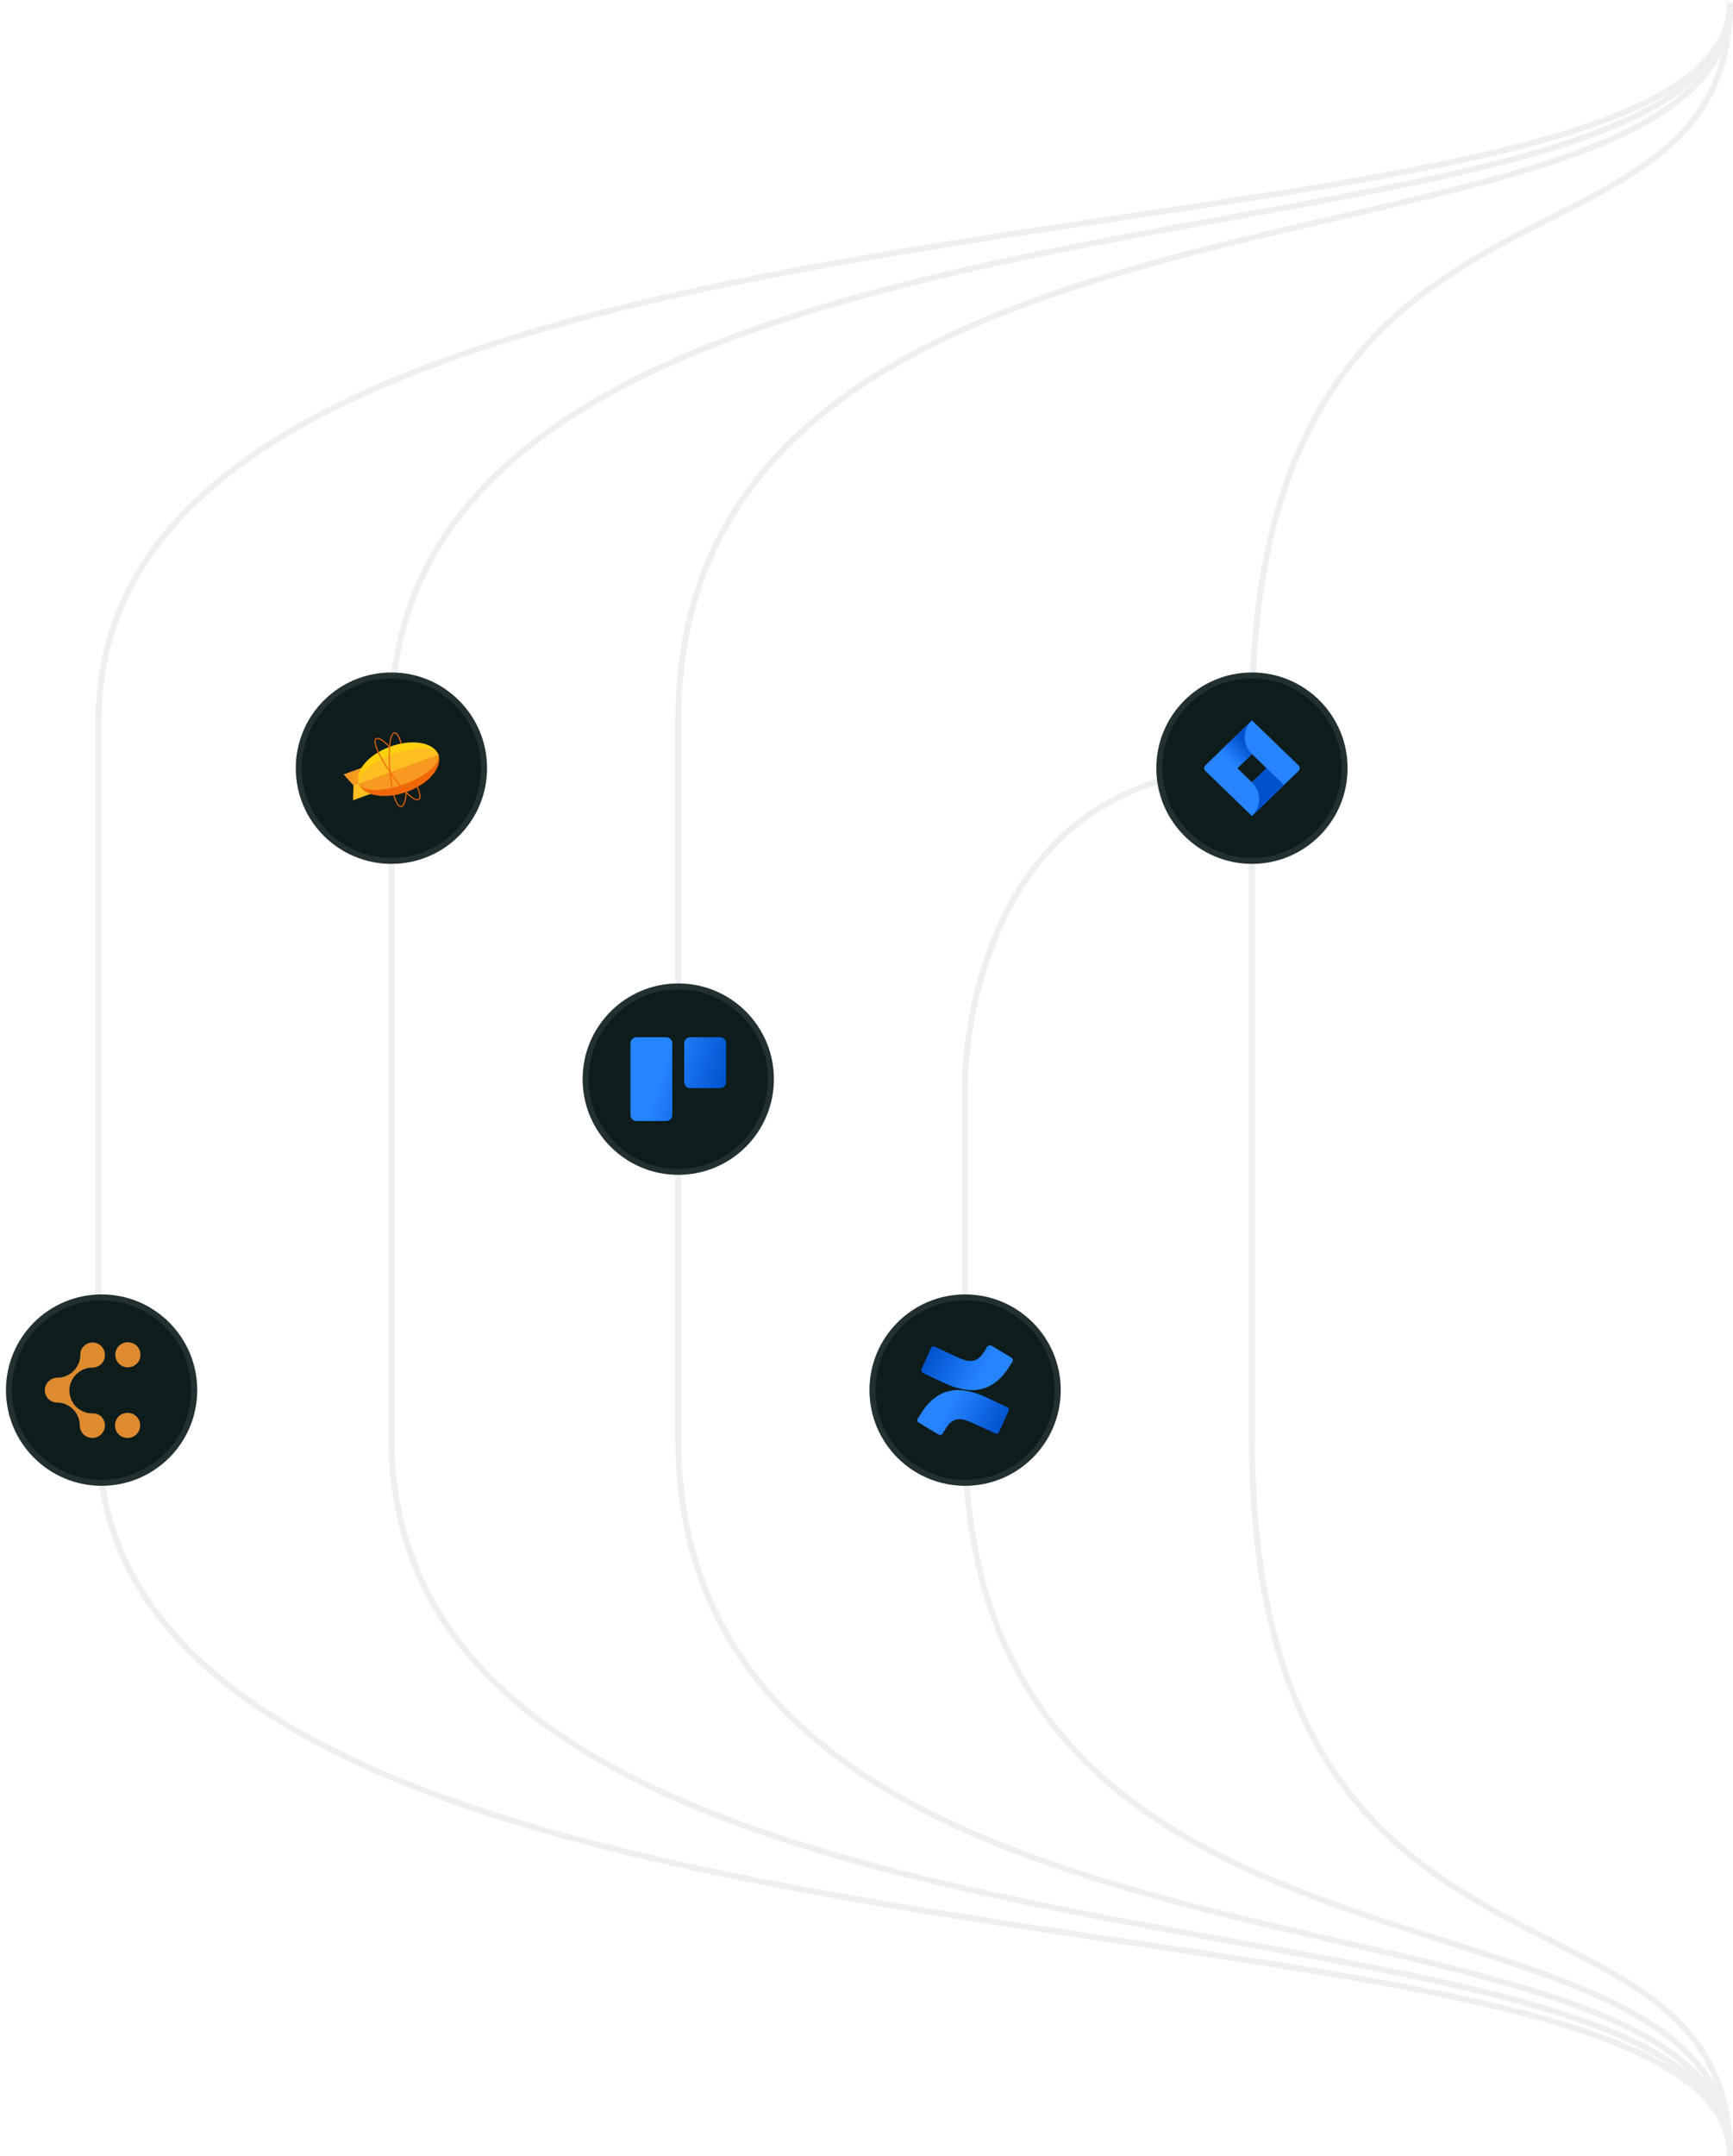 <svg width="580" height="721" viewBox="0 0 580 721" fill="none" xmlns="http://www.w3.org/2000/svg">
    <g opacity="0.16">
        <path d="M579 0.975C579 100.975 419 40.975 419 240.975C419 440.975 419 360.975 419 360.975C419 360.975 419 280.975 419 480.975C419 680.975 579 620.975 579 720.975" stroke="#8F969E" stroke-width="2"/>
        <path d="M579 720.975C579 620.975 323 680.975 323 480.975V360.975C323 360.975 323 256.975 419 256.975" stroke="#8F969E" stroke-width="2"/>
        <path d="M579 0.975C579 100.975 227 40.975 227 240.975C227 440.975 227 360.975 227 360.975C227 360.975 227 280.975 227 480.975C227 680.975 579 620.975 579 720.975" stroke="#8F969E" stroke-width="2"/>
        <path d="M579 0.975C579 100.975 131 40.975 131 240.975C131 440.975 131 360.975 131 360.975C131 360.975 131 280.975 131 480.975C131 680.975 579 620.975 579 720.975" stroke="#8F969E" stroke-width="2"/>
        <path d="M579 0.975C579 100.975 33 40.975 33 240.975C33 440.975 33 360.975 33 360.975C33 360.975 33 280.975 33 480.975C33 680.975 579 620.975 579 720.975" stroke="#8F969E" stroke-width="2"/>
    </g>
    <circle cx="419" cy="256.909" r="32" fill="#0E1C1C"/>
    <circle cx="419" cy="256.909" r="31" stroke="#8F969E" stroke-opacity="0.16" stroke-width="2"/>
    <path d="M434.613 256.013L420.378 242.243L418.998 240.909L408.282 251.275L403.382 256.013C403.137 256.251 403 256.573 403 256.909C403 257.245 403.137 257.567 403.382 257.805L413.172 267.275L418.998 272.909L429.713 262.543L429.88 262.383L434.613 257.812C434.736 257.694 434.833 257.554 434.899 257.4C434.966 257.245 435 257.08 435 256.913C435 256.746 434.966 256.58 434.899 256.426C434.833 256.271 434.736 256.131 434.613 256.013ZM418.998 261.641L414.107 256.909L418.998 252.178L423.888 256.909L418.998 261.641Z" fill="#2684FF"/>
    <path d="M418.998 252.178C417.46 250.69 416.593 248.674 416.586 246.57C416.58 244.465 417.434 242.444 418.963 240.948L408.26 251.296L414.085 256.93L418.998 252.178Z" fill="url(#paint0_linear)"/>
    <path d="M423.901 256.896L418.998 261.641C420.542 263.135 421.41 265.161 421.41 267.274C421.41 269.386 420.542 271.412 418.998 272.906L429.73 262.531L423.901 256.896Z" fill="url(#paint1_linear)"/>
    <circle cx="323" cy="464.912" r="32" fill="#0E1C1C"/>
    <circle cx="323" cy="464.912" r="31" stroke="#8F969E" stroke-opacity="0.16" stroke-width="2"/>
    <path d="M308.188 472.818C307.843 473.326 307.497 473.962 307.151 474.428C306.848 474.894 307.021 475.486 307.497 475.783L314.113 479.764C314.589 480.061 315.237 479.891 315.497 479.425C315.756 479.002 316.102 478.409 316.492 477.816C319.13 473.581 321.724 474.089 326.481 476.334L333.055 479.383C333.573 479.637 334.179 479.425 334.395 478.917C334.395 478.917 334.395 478.917 334.395 478.875L337.552 471.886C337.768 471.378 337.552 470.827 337.033 470.573C335.649 469.938 332.882 468.667 330.417 467.481C321.551 463.331 313.983 463.585 308.188 472.818Z" fill="url(#paint2_linear)"/>
    <path d="M337.812 457.02C338.158 456.512 338.503 455.876 338.849 455.41C339.152 454.945 338.979 454.352 338.503 454.055L331.887 450.074C331.411 449.777 330.806 449.904 330.46 450.328L330.417 450.37C330.157 450.794 329.811 451.387 329.422 451.98C326.784 456.215 324.189 455.707 319.432 453.462L312.902 450.413C312.383 450.158 311.778 450.37 311.562 450.878C311.562 450.878 311.562 450.878 311.562 450.921L308.405 457.909C308.189 458.418 308.405 458.968 308.924 459.222C310.308 459.858 313.075 461.128 315.54 462.314C324.449 466.507 332.017 466.211 337.812 457.02Z" fill="url(#paint3_linear)"/>
    <circle cx="227" cy="360.909" r="32" fill="#0E1C1C"/>
    <circle cx="227" cy="360.909" r="31" stroke="#8F969E" stroke-opacity="0.16" stroke-width="2"/>
    <path fill-rule="evenodd" clip-rule="evenodd" d="M213 346.909C211.895 346.909 211 347.804 211 348.909V372.909C211 374.013 211.895 374.909 213 374.909H223C224.105 374.909 225 374.013 225 372.909V348.909C225 347.804 224.105 346.909 223 346.909H213ZM231 346.909C229.895 346.909 229 347.804 229 348.909V361.909C229 363.013 229.895 363.909 231 363.909H241C242.105 363.909 243 363.013 243 361.909V348.909C243 347.804 242.105 346.909 241 346.909H231Z" fill="url(#paint4_linear)"/>
    <circle cx="131" cy="256.908" r="32" fill="#0E1C1C"/>
    <circle cx="131" cy="256.908" r="31" stroke="#8F969E" stroke-opacity="0.16" stroke-width="2"/>
    <path fill-rule="evenodd" clip-rule="evenodd" d="M118.341 262.712L115 258.992L125.226 255.285L126.818 259.64L118.341 262.712Z" fill="#F89920"/>
    <path fill-rule="evenodd" clip-rule="evenodd" d="M118.316 262.645L118.159 267.634L128.385 263.927L126.794 259.573L118.316 262.645Z" fill="#FFBE22"/>
    <path fill-rule="evenodd" clip-rule="evenodd" d="M146.735 252.429C148.194 256.638 143.492 262.17 136.179 264.821C128.865 267.471 121.693 266.243 120.093 262.085L146.735 252.429Z" fill="#F0670A"/>
    <path fill-rule="evenodd" clip-rule="evenodd" d="M146.735 252.429C145.146 248.259 137.966 247.026 130.644 249.679C123.323 252.333 118.619 257.873 120.093 262.085L146.735 252.429Z" fill="#FFD00E"/>
    <path fill-rule="evenodd" clip-rule="evenodd" d="M146.734 252.429C147.643 255.246 142.539 259.632 135.248 262.275C127.957 264.917 121.215 264.824 120.094 262.084L146.734 252.429Z" fill="#F89920"/>
    <path fill-rule="evenodd" clip-rule="evenodd" d="M146.734 252.429C145.63 249.676 138.878 249.578 131.575 252.225C124.272 254.872 119.163 259.269 120.093 262.084L146.734 252.429Z" fill="#FFBE22"/>
    <path d="M134.444 248.608C133.748 246.212 132.957 244.883 132.056 244.909C130.316 244.958 129.731 250.453 130.294 257.495C130.863 264.611 132.34 269.956 134.181 269.908C135.279 269.879 135.897 268.131 136.114 265.094C136.118 265.032 136.049 265.075 136.053 265.012C136.053 265.012 136.044 264.901 136.003 264.899L135.769 264.884C135.578 267.832 134.999 269.53 134.171 269.552C132.658 269.591 131.198 264.303 130.651 257.467C130.113 250.742 130.692 245.304 132.067 245.265C132.717 245.247 133.446 246.47 134.091 248.677C134.091 248.677 134.444 248.609 134.444 248.608L134.444 248.608Z" fill="#F0670A"/>
    <path d="M125.82 246.899C124.337 247.808 126.59 252.858 130.613 258.676C134.679 264.555 138.642 268.45 140.212 267.491C141.089 266.956 140.843 265.33 139.713 262.875C139.704 262.853 139.69 262.833 139.673 262.816C139.656 262.799 139.635 262.786 139.613 262.777C139.591 262.769 139.567 262.764 139.543 262.765C139.519 262.766 139.495 262.771 139.473 262.781C139.451 262.791 139.432 262.805 139.415 262.823C139.399 262.841 139.387 262.862 139.379 262.884C139.371 262.907 139.368 262.931 139.369 262.955C139.371 262.979 139.377 263.002 139.388 263.023C140.438 265.305 140.664 266.797 140.025 267.187C138.734 267.975 134.814 264.123 130.908 258.473C127.065 252.918 124.836 247.921 126.008 247.202C126.629 246.821 128.108 247.741 130.062 249.729C130.084 249.751 130.209 249.88 130.237 249.888C130.297 249.907 130.267 249.779 130.315 249.732C130.332 249.715 130.345 249.696 130.355 249.674C130.364 249.653 130.369 249.63 130.369 249.606C130.369 249.583 130.365 249.559 130.356 249.538C130.347 249.516 130.334 249.496 130.318 249.48C128.23 247.356 126.664 246.381 125.82 246.898V246.899Z" fill="#F0670A"/>
    <circle cx="34" cy="464.912" r="32" fill="#0E1C1C"/>
    <circle cx="34" cy="464.912" r="31" stroke="#8F969E" stroke-opacity="0.16" stroke-width="2"/>
    <path d="M46.909 476.718C46.909 474.439 45.08 472.524 42.703 472.524C40.326 472.524 38.497 474.348 38.497 476.718C38.497 479.089 40.326 480.912 42.703 480.912C45.08 480.912 46.909 478.997 46.909 476.718Z" fill="#DE8B30"/>
    <path d="M42.794 457.3C40.509 457.3 38.589 455.476 38.589 453.106C38.589 450.735 40.417 448.912 42.794 448.912C45.171 448.912 47 450.735 47 453.106C47 455.476 45.08 457.3 42.794 457.3Z" fill="#DE8B30"/>
    <path d="M35.114 476.719C35.114 478.998 33.286 480.912 30.909 480.912C28.623 480.912 26.703 479.089 26.703 476.719C26.703 472.525 23.229 469.06 19.023 469.06C16.829 469.06 15 467.237 15 464.958C15 462.679 16.829 460.764 19.206 460.764C23.411 460.764 26.886 457.3 26.886 453.106C26.794 450.827 28.714 449.003 31 449.003C33.286 449.003 35.114 450.827 35.114 453.197C35.114 455.568 33.286 457.391 30.909 457.391C26.703 457.391 23.229 460.855 23.229 465.049C23.229 469.243 26.611 472.707 30.909 472.707C33.286 472.525 35.114 474.439 35.114 476.719Z" fill="#DE8B30"/>
    <defs>
        <linearGradient id="paint0_linear" x1="418.123" y1="247.39" x2="411.519" y2="254.216" gradientUnits="userSpaceOnUse">
            <stop offset="0.18" stop-color="#0052CC"/>
            <stop offset="1" stop-color="#2684FF"/>
        </linearGradient>
        <linearGradient id="paint1_linear" x1="1649.45" y1="1630.07" x2="2333" y2="2088.19" gradientUnits="userSpaceOnUse">
            <stop offset="0.18" stop-color="#0052CC"/>
            <stop offset="1" stop-color="#2684FF"/>
        </linearGradient>
        <linearGradient id="paint2_linear" x1="337.397" y1="481.857" x2="317.61" y2="470.248" gradientUnits="userSpaceOnUse">
            <stop offset="0.18" stop-color="#0052CC"/>
            <stop offset="1" stop-color="#2684FF"/>
        </linearGradient>
        <linearGradient id="paint3_linear" x1="308.618" y1="447.984" x2="328.411" y2="459.598" gradientUnits="userSpaceOnUse">
            <stop offset="0.18" stop-color="#0052CC"/>
            <stop offset="1" stop-color="#2684FF"/>
        </linearGradient>
        <linearGradient id="paint4_linear" x1="242.752" y1="378.539" x2="217.674" y2="370.302" gradientUnits="userSpaceOnUse">
            <stop offset="0.18" stop-color="#0052CC"/>
            <stop offset="1" stop-color="#2684FF"/>
        </linearGradient>
    </defs>
</svg>